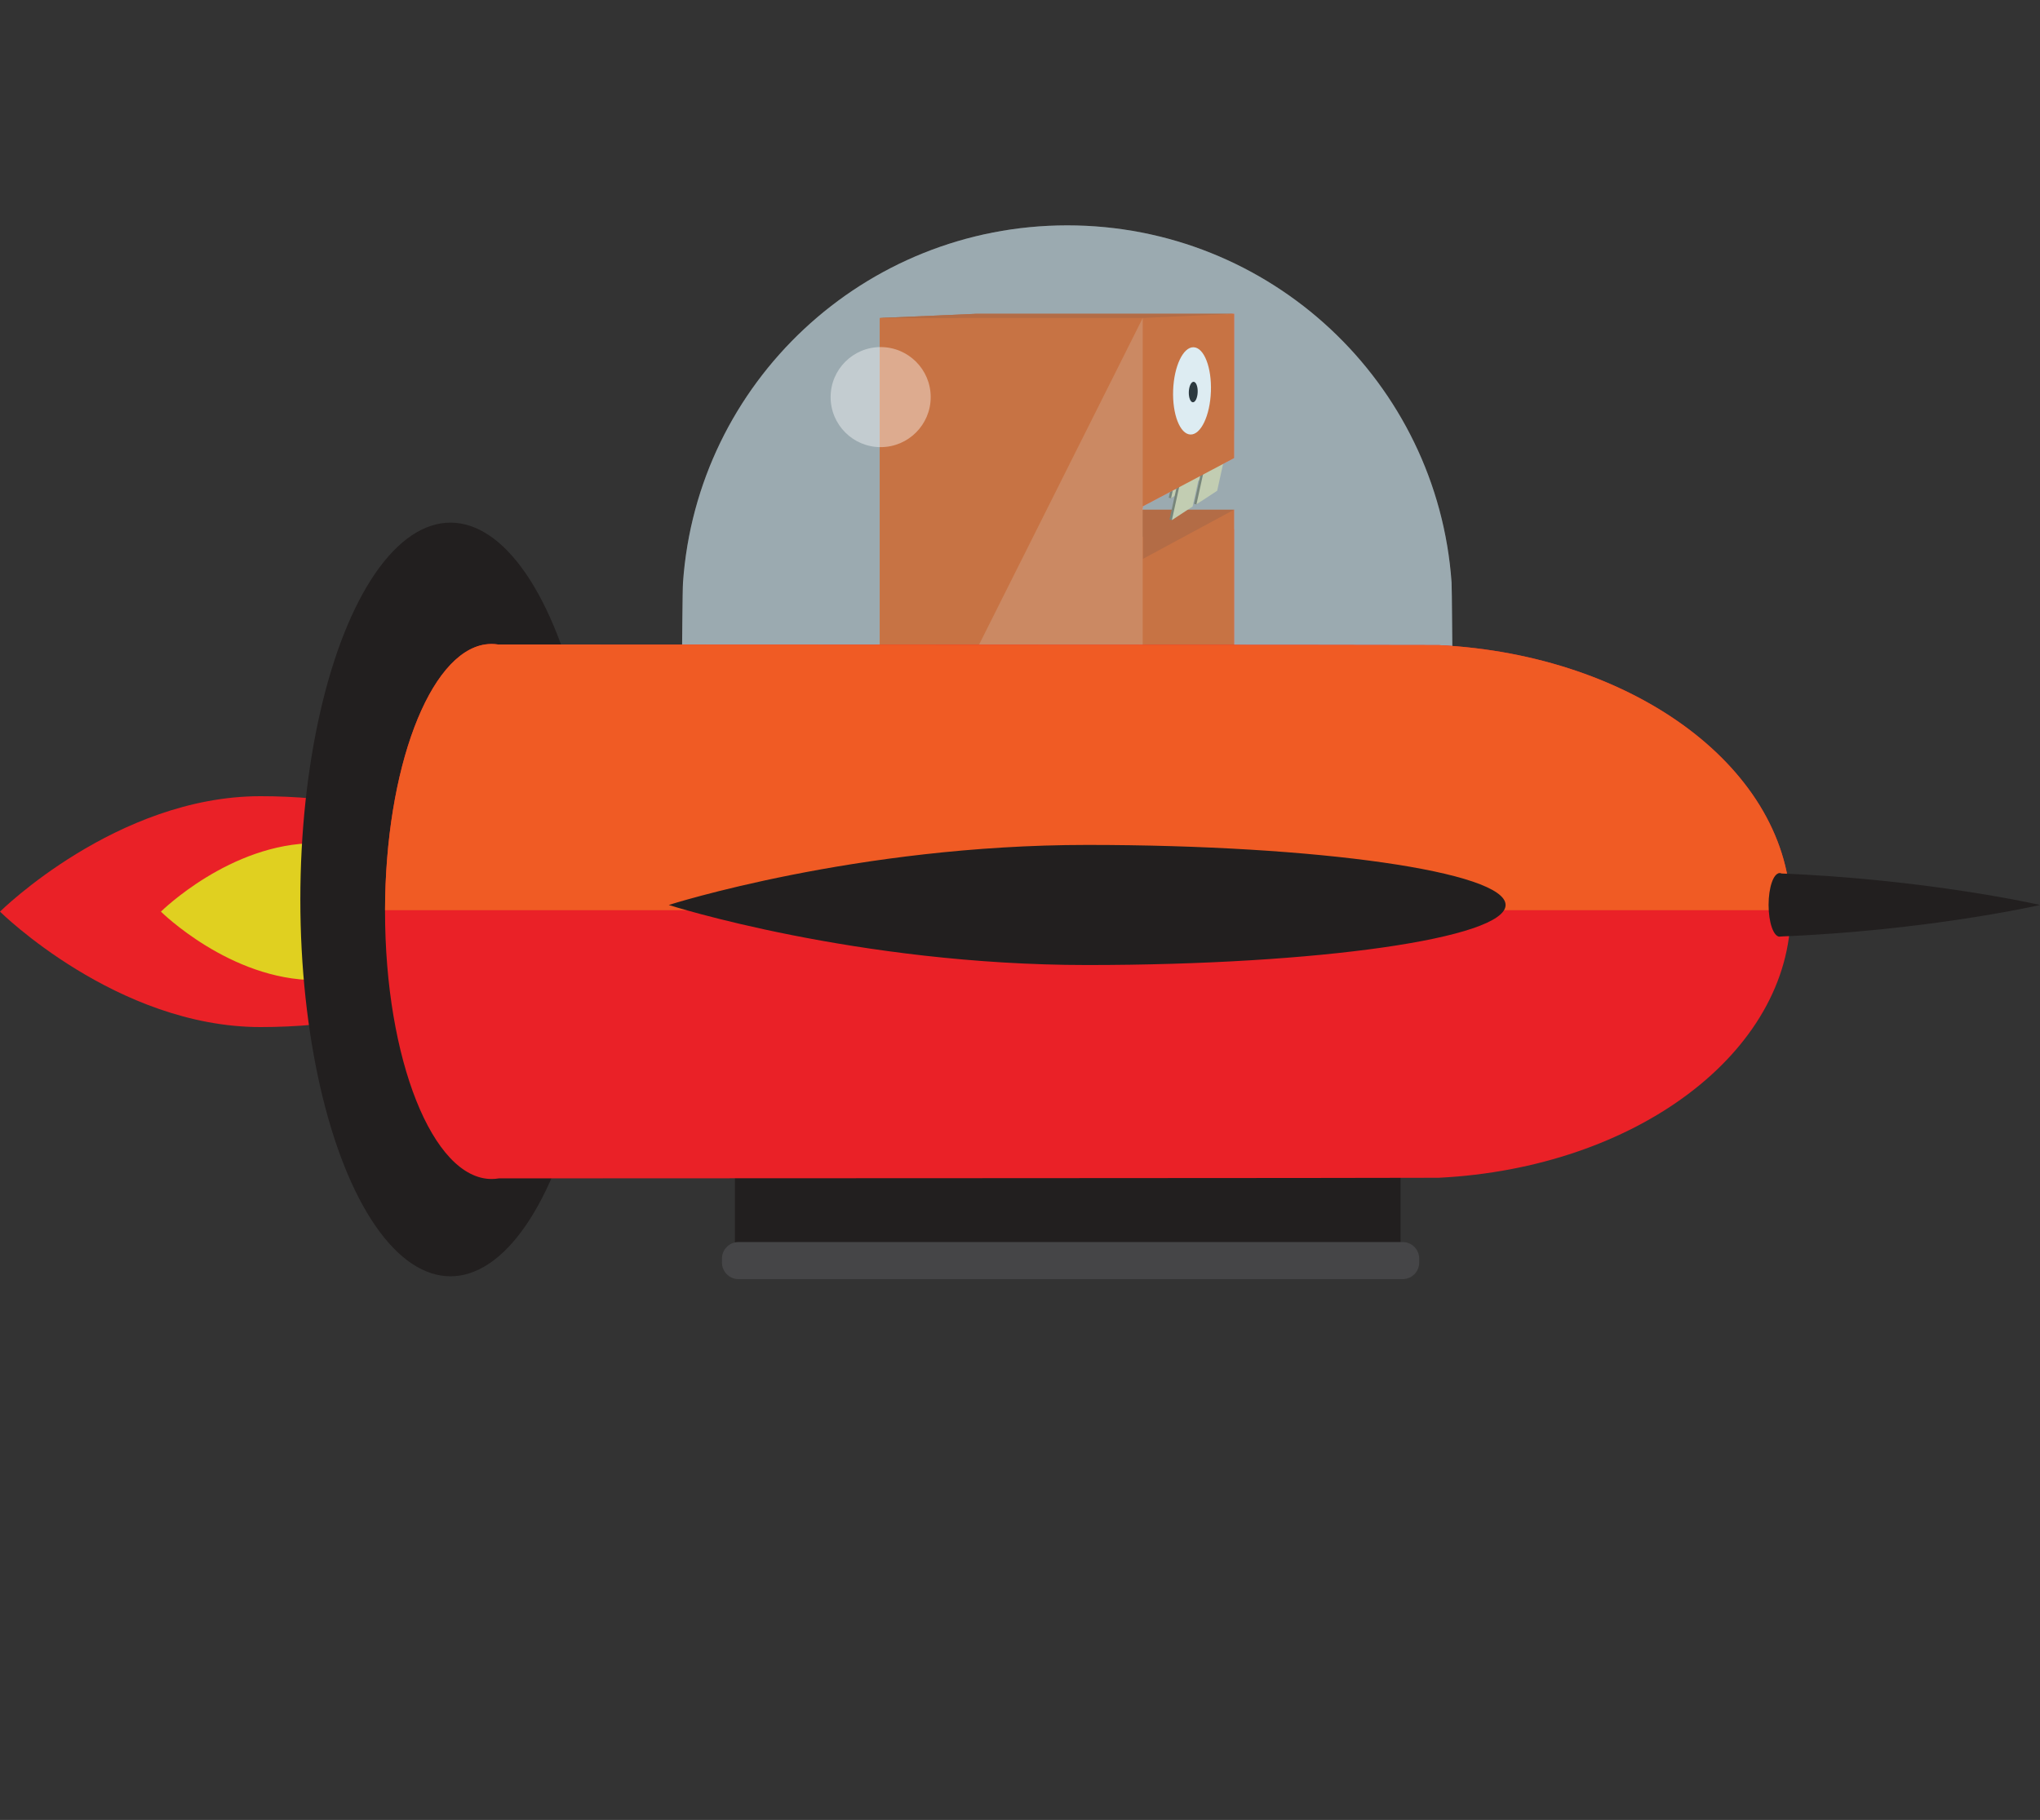 <?xml version="1.0" encoding="utf-8"?>
<!-- Generator: Adobe Illustrator 17.0.0, SVG Export Plug-In . SVG Version: 6.00 Build 0)  -->
<!DOCTYPE svg PUBLIC "-//W3C//DTD SVG 1.1//EN" "http://www.w3.org/Graphics/SVG/1.1/DTD/svg11.dtd">
<svg version="1.1" id="Layer_1" xmlns="http://www.w3.org/2000/svg" xmlns:xlink="http://www.w3.org/1999/xlink" x="0px" y="0px"
	 width="266.6px" height="237.91px" viewBox="0 0 266.6 237.91" enable-background="new 0 0 266.6 237.91" xml:space="preserve">
<rect x="0" y="0" width="266.6" height="237.91" fill="#333333" stroke="none"/>
<g id="beam">
	<path fill="#0091C7" d="M109.45,87.022v77.346c0,0.474,0.45,0.862,1,0.862s1-0.388,1-0.862V87.022c0-0.474-0.45-0.862-1-0.862
		C109.9,86.16,109.45,86.539,109.45,87.022"/>
	<path fill="#009EDA" d="M117.31,87.022v77.346c0,0.474,0.45,0.862,1,0.862s1-0.388,1-0.862V87.022c0-0.474-0.45-0.862-1-0.862
		C117.75,86.16,117.31,86.539,117.31,87.022"/>
	<path fill="#00A3DB" d="M125.16,87.022v77.346c0,0.474,0.45,0.862,1,0.862s1-0.388,1-0.862V87.022c0-0.474-0.45-0.862-1-0.862
		S125.16,86.539,125.16,87.022"/>
	<path fill="#00B8F1" d="M133.02,87.022v77.346c0,0.474,0.45,0.862,1,0.862s1-0.388,1-0.862V87.022c0-0.474-0.45-0.862-1-0.862
		S133.02,86.539,133.02,87.022"/>
	<path fill="#00ADEE" d="M148.73,87.022v77.346c0,0.474,0.45,0.862,1,0.862s1-0.388,1-0.862V87.022c0-0.474-0.45-0.862-1-0.862
		S148.73,86.539,148.73,87.022"/>
	<path fill="#00A3DB" d="M156.59,87.022v77.346c0,0.474,0.45,0.862,1,0.862s1-0.388,1-0.862V87.022c0-0.474-0.45-0.862-1-0.862
		S156.59,86.539,156.59,87.022"/>
	<path fill="#009EDA" d="M164.45,87.022v77.346c0,0.474,0.45,0.862,1,0.862s1-0.388,1-0.862V87.022c0-0.474-0.45-0.862-1-0.862
		S164.45,86.539,164.45,87.022"/>
	<path fill="#0083B5" d="M172.3,87.022v77.346c0,0.474,0.45,0.862,1,0.862s1-0.388,1-0.862V87.022c0-0.474-0.45-0.862-1-0.862
		S172.3,86.539,172.3,87.022"/>
	<path fill="#00B8F1" d="M140.88,87.022v77.346c0,0.474,0.45,0.862,1,0.862s1-0.388,1-0.862V87.022c0-0.474-0.45-0.862-1-0.862
		S140.88,86.539,140.88,87.022"/>
	<path fill="#0083B5" d="M105.52,87.022v77.346c0,0.474,0.45,0.862,1,0.862s1-0.388,1-0.862V87.022c0-0.474-0.45-0.862-1-0.862
		C105.97,86.16,105.52,86.539,105.52,87.022"/>
	<path fill="#009EDA" d="M113.38,87.022v77.346c0,0.474,0.45,0.862,1,0.862s1-0.388,1-0.862V87.022c0-0.474-0.45-0.862-1-0.862
		C113.83,86.16,113.38,86.539,113.38,87.022"/>
	<path fill="#00A3DB" d="M121.24,87.022v77.346c0,0.474,0.45,0.862,1,0.862s1-0.388,1-0.862V87.022c0-0.474-0.45-0.862-1-0.862
		C121.68,86.16,121.24,86.539,121.24,87.022"/>
	<path fill="#00ADEE" d="M129.09,87.022v77.346c0,0.474,0.45,0.862,1,0.862s1-0.388,1-0.862V87.022c0-0.474-0.45-0.862-1-0.862
		S129.09,86.539,129.09,87.022"/>
	<path fill="#00B8F1" d="M144.81,87.022v77.346c0,0.474,0.45,0.862,1,0.862s1-0.388,1-0.862V87.022c0-0.474-0.45-0.862-1-0.862
		C145.25,86.16,144.81,86.539,144.81,87.022"/>
	<path fill="#00A3DB" d="M152.66,87.022v77.346c0,0.474,0.45,0.862,1,0.862s1-0.388,1-0.862V87.022c0-0.474-0.45-0.862-1-0.862
		S152.66,86.539,152.66,87.022"/>
	<path fill="#009EDA" d="M160.52,87.022v77.346c0,0.474,0.45,0.862,1,0.862s1-0.388,1-0.862V87.022c0-0.474-0.45-0.862-1-0.862
		S160.52,86.539,160.52,87.022"/>
	<path fill="#0091C7" d="M168.38,87.022v77.346c0,0.474,0.45,0.862,1,0.862s1-0.388,1-0.862V87.022c0-0.474-0.45-0.862-1-0.862
		C168.82,86.16,168.38,86.539,168.38,87.022"/>
	<path fill="#00B8F1" d="M136.95,87.022v77.346c0,0.474,0.45,0.862,1,0.862s1-0.388,1-0.862V87.022c0-0.474-0.45-0.862-1-0.862
		S136.95,86.539,136.95,87.022"/>
</g>
<path opacity="0.6" fill="#FFFFFF" enable-background="new    " d="M89.13,85.71h100.68c-0.02-0.83-0.06-8.75-0.11-9.58
	c-1.84-26.08-23.62-46.67-50.22-46.67S91.09,50.05,89.26,76.14C89.19,76.96,89.15,84.88,89.13,85.71z"/>
<g id="face-beam">
	<polygon fill="#DCA4CA" points="149.31,73.65 149.31,62.61 161.29,56.27 161.29,41.02 149.34,41.57 125.25,41.57 125.25,110.74 
		149.33,110.74 161.29,100.16 161.29,69.18 	"/>
	<polygon fill="#CB5F28" points="161.29,69.18 141.26,69.22 148.52,79.21 155.29,76.27 	"/>
	<polygon fill="#CB5F28" points="161.29,41.02 127.59,41.02 114.97,41.57 133.55,42.36 149.23,42.22 	"/>
	<g>
		<path fill="#81806A" d="M152.74,65.06l0.31,0.08l2.4-1.85l1.06-4.84l-2.58,1.2L152.74,65.06z M157.14,57.59l-1.19,5.42l0.31,0.08
			l2.4-1.85l1.06-4.84L157.14,57.59z"/>
		<path fill="#DDD8AF" d="M153.04,65.14l2.71-1.78l1.06-4.84l-2.58,1.2L153.04,65.14z M157.44,57.66l-1.19,5.42l2.71-1.78l1.06-4.84
			L157.44,57.66z"/>
	</g>
	<polygon fill="#E46825" points="149.31,77.72 149.31,62.61 161.29,56.27 161.29,41.02 149.34,41.57 125.25,41.57 125.25,110.74 
		149.33,110.74 161.29,100.16 161.29,69.18 	"/>
	<path fill="#E46825" d="M145.03,70.72c-1.18,0-2.14-0.96-2.14-2.14s0.96-2.14,2.14-2.14h4.32V41.57h-34.37v69.16h34.36l0.02-40.02
		L145.03,70.72L145.03,70.72z"/>
	<g>
		
			<ellipse transform="matrix(0.999 0.037 -0.037 0.999 2.018 -5.734)" fill="#FFFFFF" cx="155.93" cy="51.664" rx="2.47" ry="5.71"/>
		
			<ellipse transform="matrix(0.999 0.037 -0.037 0.999 2.042 -5.689)" fill="#221F1F" cx="154.73" cy="52.314" rx="0.58" ry="1.34"/>
	</g>
	<g opacity="0.3">
		<path fill="#F4C3A8" d="M149.34,41.57l-34.37,69.17h34.36L149.34,41.57 M149.34,41.57L149.34,41.57"/>
	</g>
	<polygon fill="#E46825" points="149.58,57.83 160.92,52.85 161.08,55.62 149.62,61.79 	"/>
</g>
<g id="face-default">
	<polygon fill="#DCA4CA" points="149.31,73.09 149.31,66.22 161.29,59.88 161.29,41.02 149.34,41.57 125.25,41.57 125.25,110.18 
		149.33,110.18 161.29,99.61 161.29,66.62 	"/>
	<polygon fill="#CB5F28" points="161.29,66.62 144.54,66.62 148.54,76.88 155.29,75.71 	"/>
	<polygon fill="#CB5F28" points="161.29,41.02 127.59,41.02 114.97,41.57 133.55,42.36 149.23,42.22 	"/>
	<path fill="#81806A" d="M152.84,67.91l0.31,0.08l2.4-1.85l1.06-4.84l-2.58,1.2L152.84,67.91z M157.24,60.44l-1.19,5.42l0.31,0.08
		l2.4-1.85l1.06-4.84L157.24,60.44z"/>
	<path fill="#DDD8AF" d="M153.15,67.99l2.71-1.78l1.06-4.84l-2.58,1.2L153.15,67.99z M157.55,60.51l-1.19,5.42l2.71-1.78l1.06-4.84
		L157.55,60.51z"/>
	<polygon fill="#E46825" points="149.31,73.09 149.31,66.22 161.29,59.88 161.29,41.02 149.34,41.57 125.25,41.57 125.25,110.18 
		149.33,110.18 161.29,99.61 161.29,66.62 	"/>
	<path fill="#E46825" d="M145.03,70.16c-1.18,0-2.14-0.96-2.14-2.14s0.96-2.14,2.14-2.14h4.32v-24.3h-34.37v68.6h34.36l0.02-40.02
		H145.03z"/>
	<g opacity="0.3">
		<path fill="#F4C3A7" d="M149.34,41.57l-34.37,68.61h34.36L149.34,41.57 M149.34,41.57L149.34,41.57"/>
	</g>
	
		<ellipse transform="matrix(0.999 0.037 -0.037 0.999 1.998 -5.731)" fill="#FFFFFF" cx="155.83" cy="51.113" rx="2.47" ry="5.71"/>
	
		<ellipse transform="matrix(0.999 0.037 -0.037 0.999 2.004 -5.737)" fill="#221F1F" cx="155.99" cy="51.264" rx="0.58" ry="1.34"/>
</g>
<path opacity="0.2" fill="#57A3C2" enable-background="new    " d="M89.13,85.71h100.68c-0.02-0.83-0.06-8.75-0.11-9.58
	c-1.84-26.08-23.62-46.67-50.22-46.67S91.09,50.05,89.26,76.14C89.19,76.96,89.15,84.88,89.13,85.71z"/>
<circle opacity="0.4" fill="#FFFFFF" enable-background="new    " cx="115.09" cy="51.91" r="6.54"/>
<g id="beam-port">
	<rect x="96.05" y="107.955" fill="#221F1F" width="86.98" height="56.325"/>
	<path fill="#454547" d="M185.47,165.04c0,1.2-0.97,2.17-2.17,2.17H96.52c-1.2,0-2.17-0.97-2.17-2.17v-0.51
		c0-1.2,0.97-2.17,2.17-2.17h86.78c1.2,0,2.17,0.97,2.17,2.17L185.47,165.04L185.47,165.04z"/>
</g>
<g id="flame-small">
	<path fill="#EA2127" d="M68.31,119.17c0,7.11-13.01,12.88-29.06,12.88s-29.06-12.88-29.06-12.88s13.01-12.88,29.06-12.88
		S68.31,112.06,68.31,119.17z"/>
	<path fill="#E0D020" d="M62.62,119.17c0,4.22-7.72,7.64-17.24,7.64s-17.24-7.64-17.24-7.64s7.72-7.64,17.24-7.64
		S62.62,114.95,62.62,119.17z"/>
</g>
<g id="flame-large">
	<path fill="#EA2127" d="M68.09,119.17c0,8.33-15.24,15.09-34.04,15.09S0,119.17,0,119.17s15.24-15.09,34.04-15.09
		S68.09,110.84,68.09,119.17z"/>
	<path fill="#E0D020" d="M61.43,119.17c0,4.94-9.04,8.95-20.2,8.95s-20.2-8.95-20.2-8.95s9.04-8.95,20.2-8.95
		S61.43,114.22,61.43,119.17z"/>
</g>
<ellipse fill="#221F1F" cx="58.87" cy="117.58" rx="19.62" ry="49.26"/>
<path fill="#EA2127" d="M188.02,84.33c-0.75-0.04-108.06-0.06-122.91-0.08c-0.28-0.04-0.57-0.07-0.85-0.07s-0.56,0.02-0.84,0.06
	c0,0,0,0-0.01,0l0,0c-7.3,1.09-13.09,16.3-13.09,34.91c0,19.31,6.24,34.97,13.93,34.97c0.32,0,0.63-0.03,0.94-0.08
	c15.19-0.01,122.08-0.04,122.83-0.08c25.71-1.28,46-16.38,46-34.82C234.03,100.7,213.73,85.6,188.02,84.33z"/>
<path fill="#F05B24" d="M234.03,118.99c-0.12-18.37-20.37-33.39-46.01-34.66c-0.75-0.04-108.06-0.06-122.91-0.08
	c-0.28-0.04-0.57-0.07-0.85-0.07s-0.56,0.02-0.84,0.06c0,0,0,0-0.01,0l0,0c-7.28,1.09-13.05,16.21-13.09,34.74h183.71L234.03,118.99
	L234.03,118.99z"/>
<path fill="#221F1F" d="M196.76,118.3c0,4.34-24.48,7.85-54.68,7.85S87.4,118.3,87.4,118.3s24.48-7.85,54.68-7.85
	S196.76,113.96,196.76,118.3z"/>
<path fill="#221F1F" d="M232.44,114.17v8.26c19.44-0.76,34.17-4.13,34.17-4.13S251.87,114.92,232.44,114.17z"/>
<ellipse fill="#221F1F" cx="232.57" cy="118.29" rx="1.44" ry="4.15"/>
<g id="guides">
	<rect fill="#FFFFFF" fill-opacity="0" width="266.6" height="237.91"/>
</g>
</svg>

